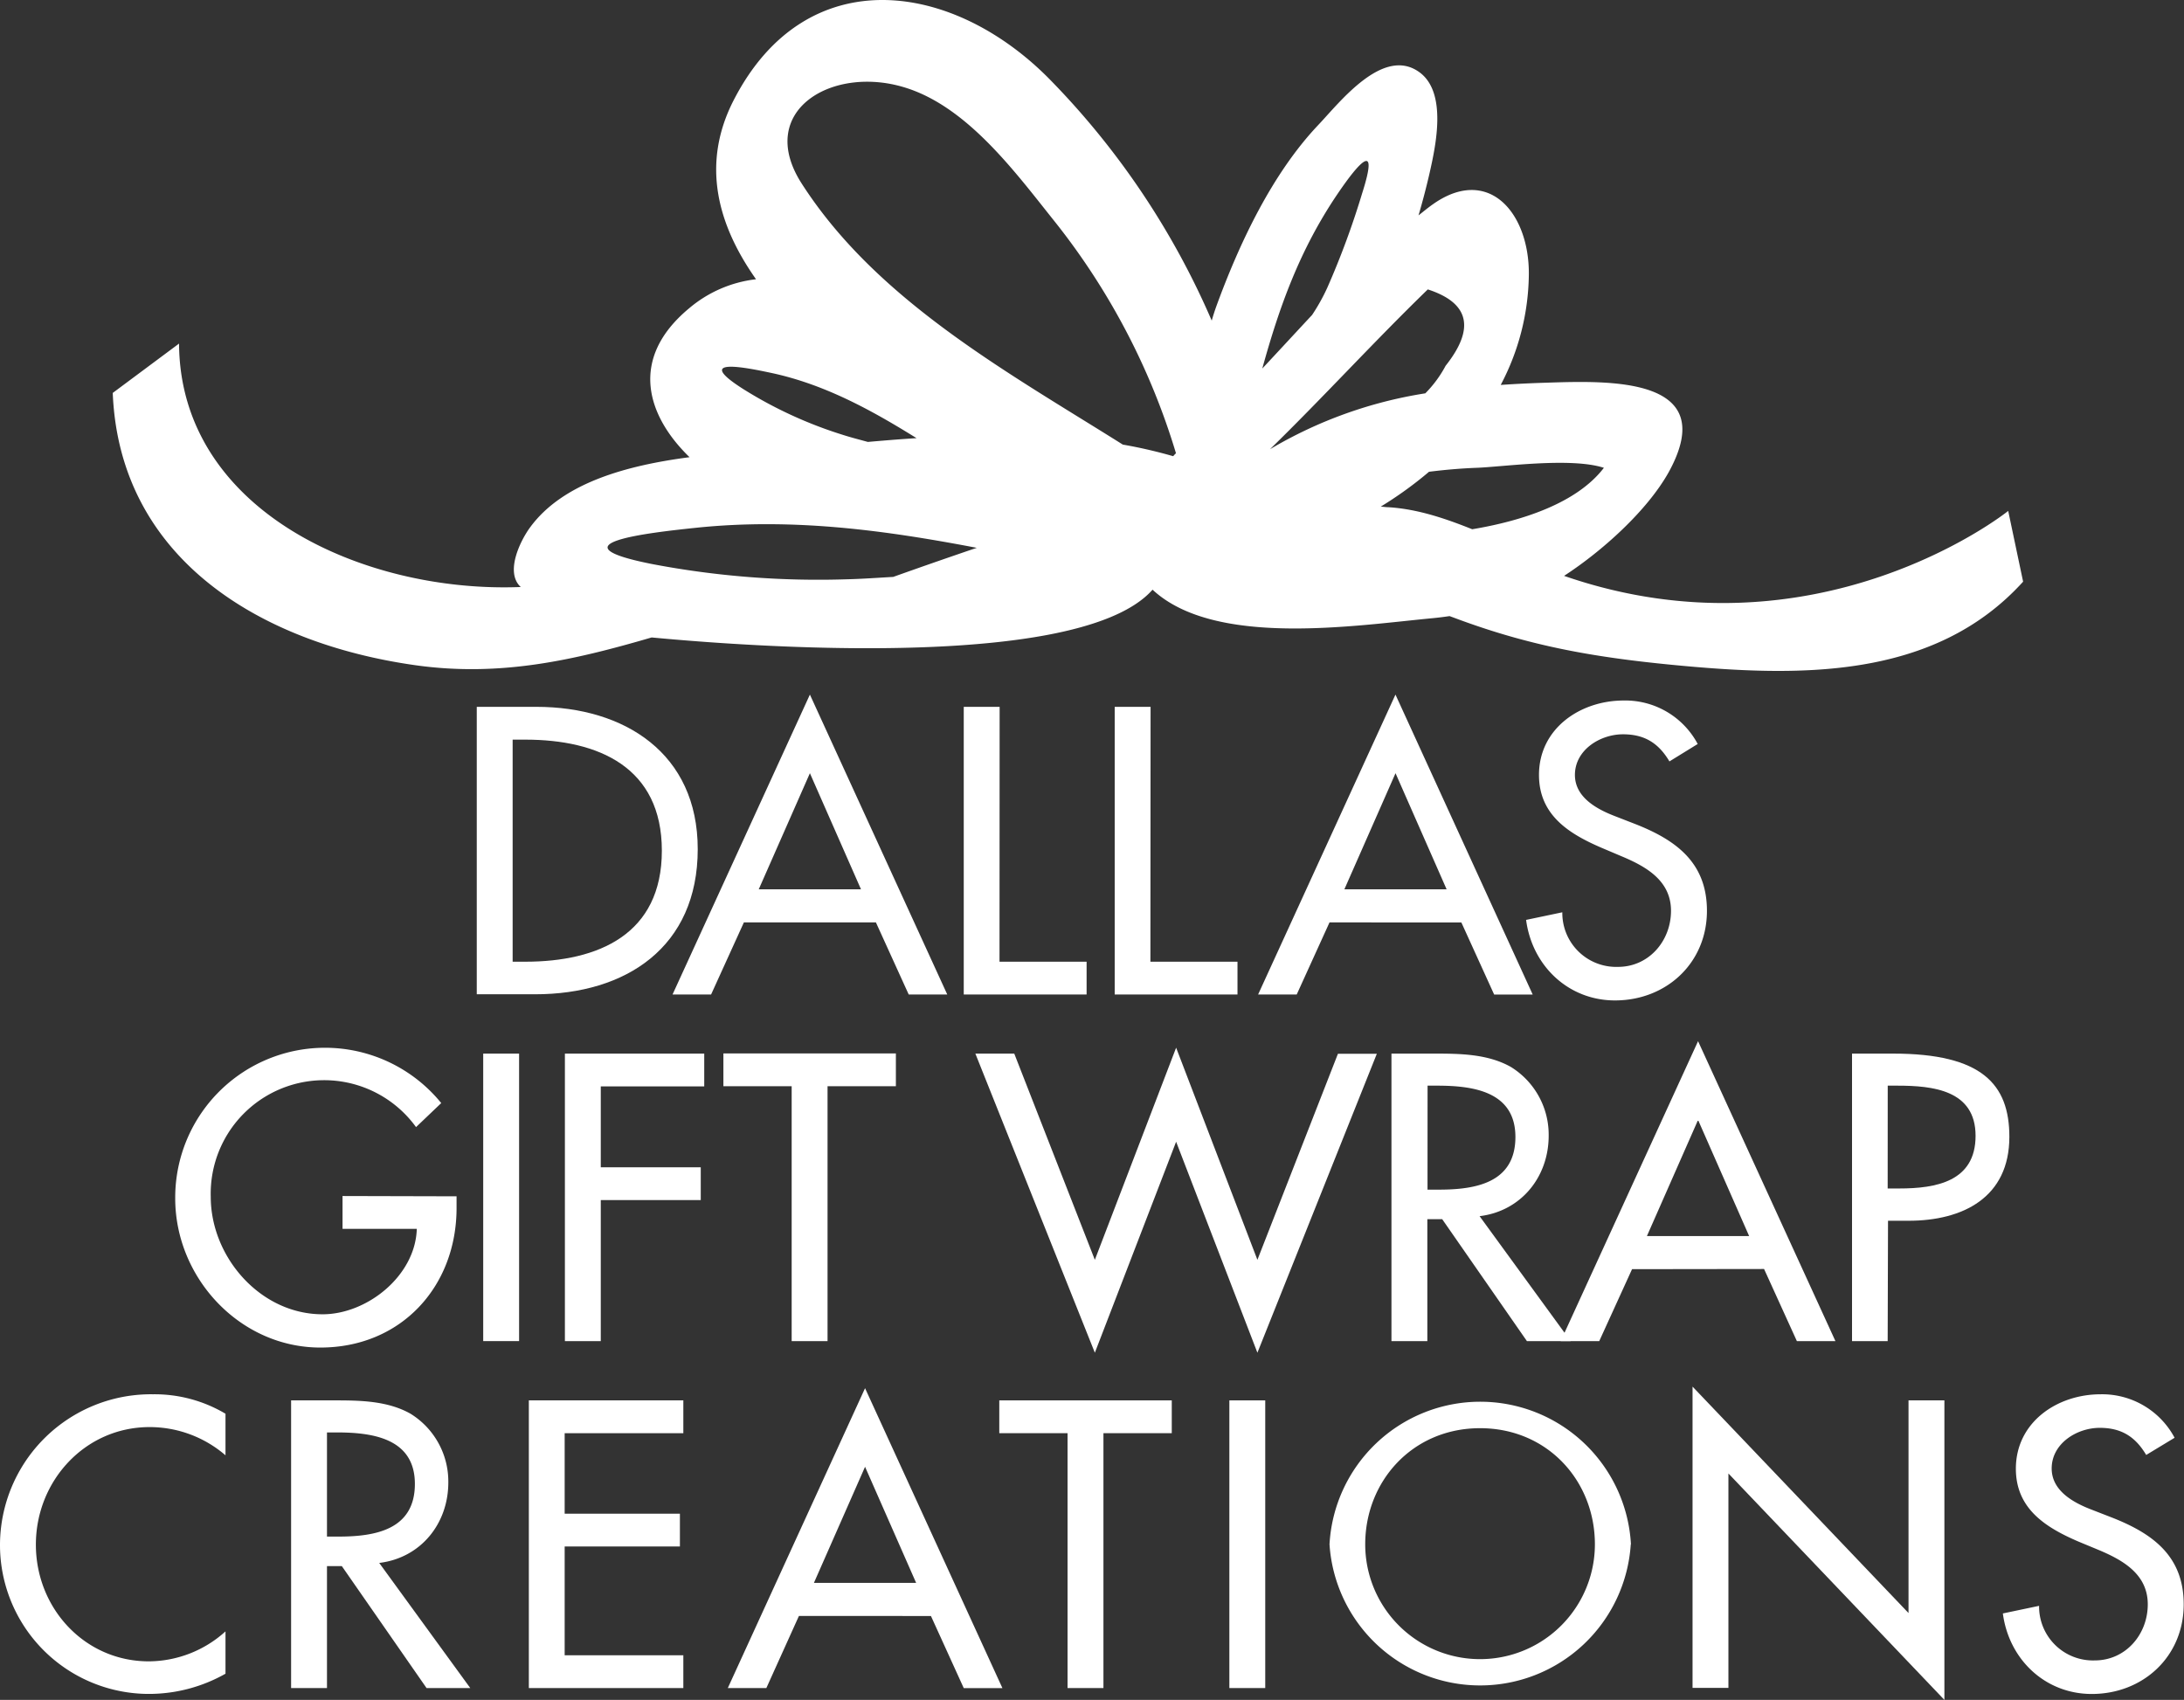 <svg id="Layer_1" data-name="Layer 1" xmlns="http://www.w3.org/2000/svg" viewBox="0 0 376.18 292.8"><rect x="0" y="0" width="376.18" height="292.8" fill="#333333" stroke="none"/><defs><style>.cls-1{fill:#fff;}</style></defs><title>logo</title><path class="cls-1" d="M82.12,121.75H92.38c15.18,0,27.8,8,27.8,24.51,0,16.89-12.36,25-28,25H82.12Zm6.18,43.9h2.17c12.62,0,23.53-4.73,23.53-19.12S103.09,127.4,90.47,127.4H88.3Z"/><path class="cls-1" d="M128.13,158.88l-5.65,12.42h-6.64l23.66-51.66,23.66,51.66h-6.64l-5.65-12.42Zm11.37-25.7-8.81,20H148.3Z"/><path class="cls-1" d="M172.16,165.65h15v5.65H166V121.75h6.18Z"/><path class="cls-1" d="M198.15,165.65h15v5.65H192V121.75h6.18Z"/><path class="cls-1" d="M229,158.88l-5.65,12.42H216.7l23.66-51.66L264,171.31h-6.64l-5.65-12.42Zm11.37-25.7-8.81,20h17.61Z"/><path class="cls-1" d="M287.55,131.15c-1.84-3.09-4.21-4.67-8-4.67-3.94,0-8.28,2.69-8.28,7,0,3.88,3.81,5.91,6.9,7.1l3.55,1.38c7,2.76,12.29,6.64,12.29,14.92,0,9-7,15.44-15.84,15.44-8,0-14.26-5.92-15.31-13.87l6.24-1.31a9.28,9.28,0,0,0,9.59,9.4c5.32,0,9.13-4.47,9.13-9.66s-4.27-7.62-8.54-9.4l-3.42-1.45c-5.65-2.43-10.78-5.65-10.78-12.55,0-8,7.1-12.82,14.59-12.82a14.14,14.14,0,0,1,12.75,7.49Z"/><path class="cls-1" d="M78.64,206.06v2c0,13.6-9.6,24.05-23.46,24.05s-25-12-25-25.7A25.8,25.8,0,0,1,76,190l-4.34,4.14a19.54,19.54,0,0,0-35.36,12c0,10.38,8.54,20.24,19.26,20.24,7.69,0,16-6.64,16.23-14.72H59v-5.65Z"/><path class="cls-1" d="M89.41,231H83.23V181.48h6.18Z"/><path class="cls-1" d="M103.48,187.13v13.93h17.22v5.65H103.48V231H97.3V181.48h24v5.65Z"/><path class="cls-1" d="M142.54,231h-6.18v-43.9H124.6v-5.65h29.71v5.65H142.54Z"/><path class="cls-1" d="M188.58,217l14-36.54,14,36.54,13.87-35.49h6.7L216.58,233l-14-36.34-14,36.34L168,181.48h6.7Z"/><path class="cls-1" d="M270.53,231H263l-14.59-21h-2.56v21h-6.18V181.48h7.49c4.4,0,9.13.07,13.08,2.3a13.72,13.72,0,0,1,6.51,11.83c0,7.1-4.73,13-11.9,13.87Zm-24.65-26.09h2c6.31,0,13.14-1.18,13.14-9.07S253.64,187,247.53,187h-1.64Z"/><path class="cls-1" d="M281.11,218.61,275.46,231h-6.64l23.66-51.66L316.14,231H309.5l-5.65-12.42Zm11.37-25.7-8.81,20h17.61Z"/><path class="cls-1" d="M325.14,231H319V181.48h7.1c15.25,0,20,5.26,20,14.33,0,10.45-8,14.46-17.35,14.46h-3.55Zm0-26.29h2c6.31,0,13.14-1.18,13.14-9.07S332.9,187,326.79,187h-1.64Z"/><path class="cls-1" d="M38.84,250.67a20,20,0,0,0-13.08-4.86c-11.11,0-19.58,9.27-19.58,20.24s8.41,20.11,19.45,20.11A19.82,19.82,0,0,0,38.84,281v7.29a26.79,26.79,0,0,1-13,3.48A25.65,25.65,0,0,1,0,266.25a26,26,0,0,1,26.35-26.09,23.9,23.9,0,0,1,12.49,3.35Z"/><path class="cls-1" d="M81,290.76H73.47l-14.59-21H56.32v21H50.14V241.21h7.49c4.4,0,9.14.07,13.08,2.3a13.72,13.72,0,0,1,6.51,11.83c0,7.1-4.73,13-11.9,13.87ZM56.32,264.67h2c6.31,0,13.14-1.18,13.14-9.07s-7.36-8.87-13.47-8.87H56.32Z"/><path class="cls-1" d="M91.09,241.21H117.7v5.65H97.26v13.87h19.85v5.65H97.26v18.73H117.7v5.65H91.09Z"/><path class="cls-1" d="M137.61,278.34,132,290.76h-6.64L149,239.11l23.66,51.66H166l-5.65-12.42ZM149,252.65l-8.81,20h17.61Z"/><path class="cls-1" d="M190.06,290.76h-6.18v-43.9H172.12v-5.65h29.71v5.65H190.06Z"/><path class="cls-1" d="M217.93,290.76h-6.18V241.21h6.18Z"/><path class="cls-1" d="M280.89,266A26,26,0,0,1,229,266a26,26,0,0,1,51.92,0Zm-6.18,0c0-10.91-8.15-20-19.78-20s-19.78,9.13-19.78,20a19.78,19.78,0,1,0,39.56,0Z"/><path class="cls-1" d="M291.53,238.84l37.2,39V241.21h6.18V292.8l-37.2-39v36.93h-6.18Z"/><path class="cls-1" d="M369.67,250.61c-1.84-3.09-4.21-4.67-8-4.67-3.94,0-8.28,2.69-8.28,7,0,3.88,3.81,5.92,6.9,7.1l3.55,1.38c7,2.76,12.29,6.64,12.29,14.92,0,9-7,15.44-15.84,15.44-8,0-14.26-5.92-15.31-13.87l6.24-1.31a9.28,9.28,0,0,0,9.59,9.4c5.32,0,9.13-4.47,9.13-9.66s-4.27-7.62-8.54-9.4L358,265.53c-5.65-2.43-10.78-5.65-10.78-12.55,0-8,7.1-12.82,14.59-12.82a14.14,14.14,0,0,1,12.75,7.49Z"/><path class="cls-1" d="M345.9,88c-.52.46-33.23,26.16-76.5,11.19,6.52-4.23,14.28-11.18,18-17.82,9.18-16.61-10.45-15.79-21.14-15.45-2.65.08-5.24.21-7.77.38a41.57,41.57,0,0,0,4.84-18.81c.13-7-2.88-13.17-7.82-14.5-2.47-.66-5.42-.13-8.71,2.2-.86.6-1.65,1.27-2.47,1.91.73-2.48,1.37-4.95,1.91-7.31,1.07-4.73,3-13.67-1.61-17.24-6.29-4.82-13.88,5.1-17.59,9-8,8.45-13.65,20.53-17.58,31.33-.27.76-.52,1.55-.75,2.34a136.52,136.52,0,0,0-27.51-41.15c-16.82-17.45-42.34-21.13-54.83,3.19-5.57,10.84-2.91,21.26,3.85,30.84a21.65,21.65,0,0,0-11.52,5c-10.48,8.7-7.25,18.56.07,25.65-11,1.44-21.8,4.45-27.4,12-1.67,2.23-4.39,7.65-1.78,10.26l.11.1C62.58,102.19,31,87.94,30.84,59.18l-11.42,8.5c1.15,28.43,25.25,43.11,52.12,46.9,14.66,2.06,27.34-.88,40.7-4.78,6.7.62,44,4.08,68.07-.42,8.2-1.54,14.85-4,18.21-7.81,10.74,10,35,6.16,48.34,4.9.94-.09,1.88-.21,2.82-.35l.76.28c12.91,4.85,23.9,6.78,37.53,8.11,21.65,2.09,45.06,2.7,60.5-14.32ZM230.37,33.42c3.9-5.75,7.14-9.17,4.26-.15a141.66,141.66,0,0,1-6,16.26A33.49,33.49,0,0,1,226,54.25c-2.86,3.07-5.72,6.17-8.58,9.23C220.34,52.91,223.84,43.06,230.37,33.42Zm-80.89,42.7c-1.42-.39-2.88-.76-4.25-1.2A73.21,73.21,0,0,1,128,67c-8.8-5.6.6-3.67,4.87-2.76,9.12,1.95,17.15,6.35,25,11.23C155,75.65,152.24,75.88,149.48,76.12ZM138.07,31.59C130,19,143.56,11,156.29,15.21c10.47,3.44,18.53,14.37,25.13,22.64a119.17,119.17,0,0,1,21.13,40.21c-.11.13-.25.25-.36.38s-.06.09-.11.14a81.81,81.81,0,0,0-8.68-2C173.46,64.05,151,51.76,138.07,31.59Zm80.69,45.78c9.22-9,17.93-18.56,27.17-27.52Q256.66,53.33,249,63a20.24,20.24,0,0,1-3.5,4.75A75.17,75.17,0,0,0,218.76,77.37Zm20.45,10c-.46,0-.91-.08-1.38-.11a65.92,65.92,0,0,0,8.31-6c2.65-.33,5.34-.57,8.12-.68,4.35-.14,16.31-1.86,22,0-4.67,6.11-14.14,9.16-22.68,10.58C248.93,89.3,244.2,87.69,239.2,87.37Zm-85.35,12c-2.67.15-5.38.35-8,.41a152.71,152.71,0,0,1-33.52-2.62c-17.7-3.51-.36-5.42,7.52-6.25,16.84-1.75,32.72.46,48.38,3.45Q161,96.82,153.85,99.37Z"/></svg>